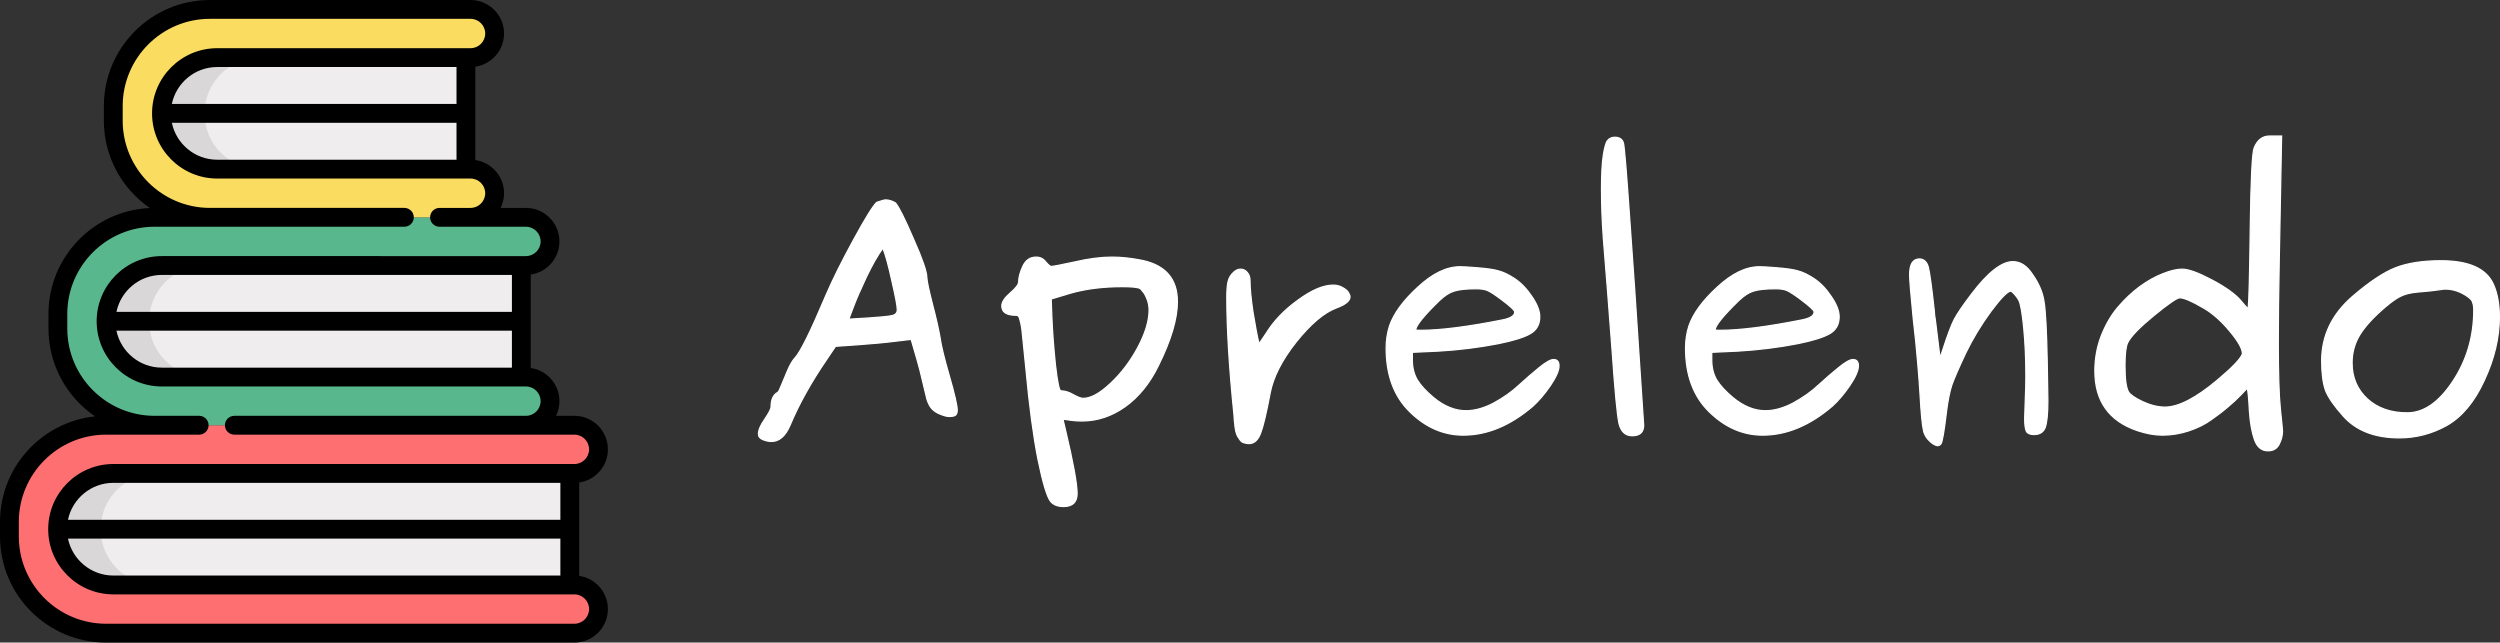 <?xml version="1.0" encoding="UTF-8" standalone="no"?>
<svg
   xmlns:dc="http://purl.org/dc/elements/1.1/"
   xmlns:cc="http://creativecommons.org/ns#"
   xmlns:rdf="http://www.w3.org/1999/02/22-rdf-syntax-ns#"
   xmlns:svg="http://www.w3.org/2000/svg"
   xmlns="http://www.w3.org/2000/svg"
   xmlns:sodipodi="http://sodipodi.sourceforge.net/DTD/sodipodi-0.dtd"
   xmlns:inkscape="http://www.inkscape.org/namespaces/inkscape"
   viewBox="-14 0 1992.029 512"
   version="1.1"
   id="svg22"
   sodipodi:docname="logo_long.svg"
   width="1992.029"
   height="512"
   inkscape:version="1.0.1 (3bc2e813f5, 2020-09-07)">
  <rect x="-14" y="0" width="1992.029" height="512" fill="#333333" stroke="none"/>
  <defs
     id="defs26" />
  <sodipodi:namedview
     pagecolor="#ffffff"
     bordercolor="#666666"
     borderopacity="1"
     objecttolerance="10"
     gridtolerance="10"
     guidetolerance="10"
     inkscape:pageopacity="0"
     inkscape:pageshadow="2"
     inkscape:window-width="1280"
     inkscape:window-height="663"
     id="namedview24"
     showgrid="false"
     fit-margin-top="0"
     fit-margin-left="0"
     fit-margin-right="0"
     fit-margin-bottom="0"
     inkscape:zoom="0.18920631"
     inkscape:cx="854.65467"
     inkscape:cy="717.23494"
     inkscape:window-x="0"
     inkscape:window-y="0"
     inkscape:window-maximized="1"
     inkscape:current-layer="svg22"
     inkscape:document-rotation="0" />
  <path
     d="m 76.332,377.23 c -24.539,0 -44.434,19.895 -44.434,44.438 0,24.539 19.895,44.434 44.434,44.434 H 440.016 v -88.871 z m 0,0"
     fill="#efedee"
     id="path2" />
  <path
     d="m 66.191,421.668 c 0,-24.543 19.895,-44.438 44.438,-44.438 H 76.332 c -24.539,0 -44.434,19.895 -44.434,44.438 0,24.539 19.895,44.434 44.434,44.434 h 34.297 c -24.543,0 -44.438,-19.895 -44.438,-44.434 z m 0,0"
     fill="#d9d7d8"
     id="path4" />
  <path
     d="M 76.332,377.23 H 443.688 c 10.605,0 19.199,-8.594 19.199,-19.199 0,-10.602 -8.594,-19.195 -19.199,-19.195 H 70.516 C 27.98,338.836 -6.5,373.312 -6.5,415.848 v 11.637 C -6.5,470.02 27.98,504.5 70.516,504.5 H 443.688 c 10.605,0 19.199,-8.598 19.199,-19.199 0,-10.602 -8.594,-19.199 -19.199,-19.199 H 76.332 c -24.539,0 -44.434,-19.895 -44.434,-44.434 0,-24.543 19.895,-44.438 44.434,-44.438 z m 0,0"
     fill="#fd6f71"
     id="path6" />
  <path
     d="m 114.953,211.566 c -24.539,0 -44.434,19.895 -44.434,44.434 0,24.539 19.895,44.434 44.434,44.434 h 286.438 v -88.867 z m 0,0"
     fill="#efedee"
     id="path8" />
  <path
     d="m 104.812,256 c 0,-24.539 19.895,-44.434 44.438,-44.434 h -34.297 c -24.539,0 -44.434,19.895 -44.434,44.434 0,24.539 19.895,44.434 44.434,44.434 H 149.25 c -24.543,0 -44.438,-19.895 -44.438,-44.434 z m 0,0"
     fill="#d9d7d8"
     id="path10" />
  <path
     d="m 114.953,211.566 h 290.113 c 10.605,0 19.199,-8.598 19.199,-19.199 0,-10.605 -8.594,-19.199 -19.199,-19.199 H 109.137 c -42.535,0 -77.016,34.48 -77.016,77.012 v 11.641 c 0,42.531 34.48,77.012 77.016,77.012 h 295.93 c 10.605,0 19.199,-8.594 19.199,-19.199 0,-10.602 -8.594,-19.199 -19.199,-19.199 H 114.953 c -24.539,0 -44.434,-19.895 -44.434,-44.434 0,-24.539 19.895,-44.434 44.434,-44.434 z m 0,0"
     fill="#58b78c"
     id="path12" />
  <path
     d="m 159.094,45.898 c -24.539,0 -44.434,19.895 -44.434,44.434 0,24.543 19.895,44.437 44.434,44.437 H 357.254 V 45.898 Z m 0,0"
     fill="#efedee"
     id="path14" />
  <path
     d="m 148.953,90.332 c 0,-24.539 19.895,-44.434 44.438,-44.434 h -34.297 c -24.539,0 -44.434,19.895 -44.434,44.434 0,24.543 19.895,44.437 44.434,44.437 h 34.297 c -24.543,0 -44.438,-19.895 -44.438,-44.437 z m 0,0"
     fill="#d9d7d8"
     id="path16" />
  <path
     d="m 159.094,45.898 h 201.836 c 10.602,0 19.199,-8.598 19.199,-19.199 C 380.129,16.098 371.531,7.5 360.93,7.5 H 153.273 c -42.531,0 -77.012,34.48 -77.012,77.016 v 11.637 c 0,42.535 34.48,77.012 77.012,77.012 h 207.652 c 10.605,0 19.199,-8.594 19.199,-19.195 0,-10.605 -8.594,-19.199 -19.199,-19.199 H 159.094 c -24.539,0 -44.434,-19.895 -44.434,-44.437 0,-24.539 19.895,-44.434 44.434,-44.434 z m 0,0"
     fill="#fadc60"
     id="path18" />
  <path
     d="m 447.516,458.879 v -74.426 c 12.914,-1.863 22.871,-13 22.871,-26.422 0,-14.723 -11.977,-26.699 -26.699,-26.699 h -14.629 c 1.73,-3.535 2.707,-7.504 2.707,-11.699 0,-13.422 -9.957,-24.559 -22.875,-26.418 v -74.43 c 12.918,-1.859 22.875,-12.996 22.875,-26.422 0,-14.719 -11.977,-26.695 -26.699,-26.695 h -20.145 c 1.73,-3.535 2.707,-7.508 2.707,-11.699 0,-13.422 -9.961,-24.559 -22.875,-26.422 V 53.121 c 12.914,-1.863 22.875,-13 22.875,-26.422 C 387.629,11.977 375.648,0 360.926,0 H 153.273 C 106.676,0 68.762,37.914 68.762,84.516 v 11.637 c 0,28.848 14.535,54.352 36.66,69.609 -44.887,1.953 -80.801,39.066 -80.801,84.418 v 11.641 c 0,29.066 14.754,54.75 37.16,69.965 C 19.27,336.168 -14,372.195 -14,415.848 v 11.637 C -14,474.086 23.914,512 70.516,512 H 443.688 c 14.723,0 26.699,-11.977 26.699,-26.699 0,-13.422 -9.957,-24.559 -22.871,-26.422 z M 76.332,458.602 c -17.797,0 -32.691,-12.652 -36.168,-29.434 H 432.516 v 29.434 z M 432.516,414.168 H 40.164 c 3.477,-16.781 18.371,-29.438 36.168,-29.438 H 432.516 Z M 114.953,292.938 c -17.797,0 -32.691,-12.656 -36.168,-29.438 H 393.891 v 29.438 z M 393.891,248.5 H 78.785 C 82.262,231.719 97.156,219.062 114.953,219.062 H 393.895 V 248.5 Z M 159.094,127.27 c -17.797,0 -32.691,-12.652 -36.168,-29.437 H 349.754 V 127.27 Z M 349.754,82.832 H 122.926 c 3.477,-16.781 18.371,-29.434 36.168,-29.434 H 349.754 Z M 443.688,497 H 70.516 C 32.184,497 1,465.816 1,427.484 v -11.637 c 0,-38.332 31.184,-69.516 69.516,-69.516 h 74.191 c 4.145,0 7.5,-3.355 7.5,-7.5 0,-4.145 -3.355,-7.5 -7.5,-7.5 h -35.57 c -38.332,0 -69.516,-31.184 -69.516,-69.516 v -11.637 c 0,-38.332 31.184,-69.516 69.516,-69.516 h 199.074 c 4.141,0 7.5,-3.355 7.5,-7.5 0,-4.141 -3.359,-7.5 -7.5,-7.5 h -154.938 c -38.328,0 -69.512,-31.184 -69.512,-69.516 V 84.516 C 83.762,46.184 114.945,15 153.273,15 h 207.652 c 6.453,0 11.699,5.246 11.699,11.699 0,6.449 -5.246,11.699 -11.699,11.699 H 159.094 c -28.637,0 -51.934,23.297 -51.934,51.934 0,28.641 23.297,51.937 51.934,51.937 h 201.832 c 6.453,0 11.699,5.246 11.699,11.699 0,6.449 -5.246,11.699 -11.699,11.699 h -24.715 c -4.145,0 -7.5,3.355 -7.5,7.5 0,4.141 3.355,7.5 7.5,7.5 h 68.855 c 6.449,0 11.699,5.246 11.699,11.699 0,6.449 -5.25,11.695 -11.699,11.695 H 114.953 c -28.637,0 -51.934,23.301 -51.934,51.938 0,28.637 23.297,51.938 51.934,51.938 h 290.113 c 6.453,0 11.699,5.246 11.699,11.699 0,6.449 -5.246,11.695 -11.699,11.695 H 172.711 c -4.145,0 -7.5,3.359 -7.5,7.5 0,4.145 3.355,7.5 7.5,7.5 H 443.688 c 6.453,0 11.699,5.25 11.699,11.699 0,6.453 -5.246,11.699 -11.699,11.699 H 76.332 c -28.637,0 -51.934,23.297 -51.934,51.938 0,28.637 23.297,51.934 51.934,51.934 H 443.688 c 6.453,0 11.699,5.25 11.699,11.699 0,6.453 -5.246,11.699 -11.699,11.699 z m 0,0"
     id="path20" />
  <g
     aria-label="Aprelendo"
     id="text38"
     style="font-size:213.333px;line-height:125%;font-family:sans-serif;letter-spacing:0px;word-spacing:0px;fill:none;stroke:#ffffff;stroke-width:1px;stroke-linecap:butt;stroke-linejoin:miter;stroke-opacity:1">
    <path
       d="m 600.651,351.76 q -3.12,0 -6.72,-1.44 -3.6,-1.44 -3.6,-4.56 0,-4.56 5.04,-11.76 5.04,-7.44 5.04,-9.84 0,-8.64 5.28,-11.52 0.96,-0.48 2.88,-5.52 2.16,-5.28 5.04,-12 2.88,-6.72 5.76,-9.84 6.48,-6.72 24.72,-49.92 7.92,-18.48 22.08,-44.4 14.16,-25.92 18.48,-29.76 5.76,-1.92 6.96,-1.92 3.84,0 7.92,2.4 4.08,4.8 14.4,28.8 10.56,23.76 10.56,30.48 0.24,4.8 4.56,21.6 4.32,16.56 6,26.4 1.2,9.12 7.44,30.72 6.24,21.6 6.24,27.12 0,2.64 -1.2,3.84 -1.2,1.2 -5.28,1.2 -3.12,0 -8.88,-2.64 -3.84,-1.92 -6,-5.04 -1.92,-3.12 -2.88,-6.48 -0.72,-3.36 -3.12,-12.96 -2.16,-9.6 -4.8,-18.72 l -4.56,-15.6 -10.32,1.2 q -15.12,1.92 -32.64,3.12 l -17.28,1.2 -6.96,10.32 q -18.72,27.36 -29.28,52.56 -5.52,12.96 -14.88,12.96 z m 100.32,-104.88 q 0,-4.56 -4.32,-23.04 -4.08,-18.72 -7.2,-26.16 -6.48,9.12 -13.2,23.28 -6.72,14.16 -10.32,23.76 l -3.6,9.6 15.84,-0.96 q 14.88,-0.96 18.72,-1.92 4.08,-0.96 4.08,-4.56 z"
       style="font-style:normal;font-variant:normal;font-weight:bold;font-stretch:normal;font-size:240px;font-family:Purisa;-inkscape-font-specification:'Purisa, Bold';font-variant-ligatures:normal;font-variant-caps:normal;font-variant-numeric:normal;font-variant-east-asian:normal;fill:#ffffff;stroke:#ffffff"
       id="path19" />
    <path
       d="m 784.251,243.76 q 0,-4.56 6.72,-10.32 6.72,-5.76 6.72,-8.88 0,-5.28 3.36,-12.48 3.36,-7.2 10.56,-7.2 4.8,0 7.68,3.84 3.12,3.6 4.32,3.6 2.16,0 18.72,-3.6 16.56,-3.84 29.76,-3.84 11.04,0 24.24,2.64 27.84,6 27.84,32.88 0,20.4 -15.12,50.88 -10.32,21.12 -26.4,32.64 -16.08,11.52 -34.56,11.52 -4.8,0 -7.92,-0.48 l -7.2,-0.96 1.92,8.16 q 9.36,39.36 9.36,51.12 0,10.32 -10.8,10.32 -6.96,0 -10.32,-4.08 -4.32,-5.52 -10.08,-33.6 -5.52,-27.84 -9.6,-72 -1.44,-15.36 -2.4,-23.76 -0.72,-8.64 -1.68,-12.72 -0.96,-4.32 -1.68,-5.28 -0.72,-0.96 -2.16,-0.96 -11.28,0 -11.28,-7.44 z m 110.16,-13.92 q -2.88,-1.44 -14.16,-1.44 -23.28,0 -41.52,5.28 l -15.12,4.56 0.48,13.2 q 0.72,18.24 2.88,39.12 2.4,20.88 4.32,20.88 4.8,0 10.08,3.12 5.28,2.88 7.68,2.88 9.12,0 21.6,-11.76 12.72,-11.76 21.84,-28.56 9.12,-17.04 9.12,-30 0,-4.8 -1.68,-8.88 -1.68,-4.32 -3.36,-6 -1.44,-1.92 -2.16,-2.4 z"
       style="font-style:normal;font-variant:normal;font-weight:bold;font-stretch:normal;font-size:240px;font-family:Purisa;-inkscape-font-specification:'Purisa, Bold';font-variant-ligatures:normal;font-variant-caps:normal;font-variant-numeric:normal;font-variant-east-asian:normal;fill:#ffffff;stroke:#ffffff"
       id="path21" />
    <path
       d="m 1048.251,227.2 q 4.56,0 7.92,2.16 3.36,1.92 4.32,3.84 1.2,1.92 1.2,3.36 0,4.8 -11.04,8.88 -14.64,5.52 -31.92,27.12 -17.04,21.6 -20.64,40.56 -4.56,24.24 -7.68,32.16 -3.12,8.16 -9.12,8.16 -2.4,0 -4.32,-0.72 -1.68,-0.48 -2.88,-2.16 -1.2,-1.68 -1.92,-2.88 -0.72,-1.2 -1.44,-3.84 -0.48,-2.88 -0.72,-4.08 0,-1.44 -0.48,-4.56 -0.24,-3.36 -0.24,-4.08 -5.76,-56.16 -5.76,-94.32 0,-7.92 0.96,-12.24 0.96,-4.56 4.8,-7.92 2.4,-2.16 5.28,-2.16 3.12,0 5.28,2.64 2.16,2.4 2.16,6.48 0,8.88 2.4,25.2 2.64,16.08 4.8,25.2 1.92,-2.64 5.52,-8.16 9.12,-14.88 25.44,-26.64 16.32,-12 28.08,-12 z"
       style="font-style:normal;font-variant:normal;font-weight:bold;font-stretch:normal;font-size:240px;font-family:Purisa;-inkscape-font-specification:'Purisa, Bold';font-variant-ligatures:normal;font-variant-caps:normal;font-variant-numeric:normal;font-variant-east-asian:normal;fill:#ffffff;stroke:#ffffff"
       id="path23" />
    <path
       d="m 1192.97,248.56 q 0,-1.92 -10.56,-9.84 -7.68,-5.76 -11.04,-7.2 -3.12,-1.44 -9.12,-1.44 -12,0 -17.76,1.92 -5.52,1.68 -11.76,7.68 -18.48,18 -18.72,23.28 0.96,0.24 4.08,0.24 23.28,0 64.56,-8.16 10.32,-1.92 10.32,-6.48 z m 30.96,37.92 q 4.32,0 4.32,5.04 0,5.52 -6.96,15.84 -6.96,10.08 -13.92,16.32 -26.88,23.04 -55.44,23.04 -23.52,0 -42.48,-18.48 -18.96,-18.48 -18.96,-50.88 0,-9.12 2.64,-17.52 5.04,-14.88 22.56,-30.96 17.52,-16.32 33.6,-16.32 4.32,0 12.72,0.72 12.96,0.96 18.24,2.64 5.52,1.44 12.48,6 7.68,5.04 13.92,14.4 6.24,9.12 6.24,16.08 0,9.12 -7.44,13.44 -7.44,4.32 -25.2,7.92 -23.28,4.56 -48,6 l -20.88,0.96 v 6.24 q 0,8.88 3.84,15.6 4.08,6.72 12.96,14.16 12.72,10.56 25.92,10.56 10.56,0 22.32,-6.24 11.76,-6.48 19.92,-14.16 8.4,-7.68 16.08,-13.92 7.92,-6.48 11.52,-6.48 z"
       style="font-style:normal;font-variant:normal;font-weight:bold;font-stretch:normal;font-size:240px;font-family:Purisa;-inkscape-font-specification:'Purisa, Bold';font-variant-ligatures:normal;font-variant-caps:normal;font-variant-numeric:normal;font-variant-east-asian:normal;fill:#ffffff;stroke:#ffffff"
       id="path25" />
    <path
       d="m 1262.09,150.64 q 0,-17.52 1.44,-26.88 1.44,-9.36 3.36,-11.76 2.16,-2.64 5.76,-2.64 5.76,0 6.96,4.8 1.2,5.04 5.04,61.2 4.08,56.16 7.44,109.2 3.6,53.04 3.6,54.24 0,8.4 -9.12,8.4 -8.16,0 -10.56,-9.84 -2.16,-10.08 -5.52,-58.56 -3.84,-51.12 -6.96,-89.04 -1.44,-20.16 -1.44,-39.12 z"
       style="font-style:normal;font-variant:normal;font-weight:bold;font-stretch:normal;font-size:240px;font-family:Purisa;-inkscape-font-specification:'Purisa, Bold';font-variant-ligatures:normal;font-variant-caps:normal;font-variant-numeric:normal;font-variant-east-asian:normal;fill:#ffffff;stroke:#ffffff"
       id="path27" />
    <path
       d="m 1431.53,248.56 q 0,-1.92 -10.56,-9.84 -7.68,-5.76 -11.04,-7.2 -3.12,-1.44 -9.12,-1.44 -12,0 -17.76,1.92 -5.52,1.68 -11.76,7.68 -18.48,18 -18.72,23.28 0.96,0.24 4.08,0.24 23.28,0 64.56,-8.16 10.32,-1.92 10.32,-6.48 z m 30.96,37.92 q 4.32,0 4.32,5.04 0,5.52 -6.96,15.84 -6.96,10.08 -13.92,16.32 -26.88,23.04 -55.44,23.04 -23.52,0 -42.48,-18.48 -18.96,-18.48 -18.96,-50.88 0,-9.12 2.64,-17.52 5.04,-14.88 22.56,-30.96 17.52,-16.32 33.6,-16.32 4.32,0 12.72,0.72 12.96,0.96 18.24,2.64 5.52,1.44 12.48,6 7.68,5.04 13.92,14.4 6.24,9.12 6.24,16.08 0,9.12 -7.44,13.44 -7.44,4.32 -25.2,7.92 -23.28,4.56 -48,6 l -20.88,0.96 v 6.24 q 0,8.88 3.84,15.6 4.08,6.72 12.96,14.16 12.72,10.56 25.92,10.56 10.56,0 22.32,-6.24 11.76,-6.48 19.92,-14.16 8.4,-7.68 16.08,-13.92 7.92,-6.48 11.52,-6.48 z"
       style="font-style:normal;font-variant:normal;font-weight:bold;font-stretch:normal;font-size:240px;font-family:Purisa;-inkscape-font-specification:'Purisa, Bold';font-variant-ligatures:normal;font-variant-caps:normal;font-variant-numeric:normal;font-variant-east-asian:normal;fill:#ffffff;stroke:#ffffff"
       id="path29" />
    <path
       d="m 1507.609,218.8 q 0,-12.48 7.92,-12.48 5.28,0.24 6.96,6.48 1.68,6.24 4.8,35.04 0.24,2.16 0.24,3.36 0.24,1.2 0.48,3.12 0.24,1.92 0.48,3.6 l 3.36,27.36 2.64,-7.92 q 5.04,-15.6 8.64,-22.8 3.84,-7.2 13.92,-20.4 19.44,-25.68 32.88,-25.68 8.88,0 15.36,9.84 7.68,10.8 9.36,21.6 1.92,10.8 2.64,49.44 0.48,24.48 0.48,29.76 0,15.84 -2.16,21.6 -2.16,5.52 -8.88,5.52 -4.56,0 -6,-2.4 -1.44,-2.64 -1.44,-10.32 0,-3.6 0.48,-14.88 0.48,-11.28 0.48,-18.72 0,-20.4 -1.68,-38.16 -1.68,-17.76 -3.84,-22.32 -0.96,-1.92 -2.4,-3.6 -1.44,-1.92 -2.64,-2.88 -0.96,-0.96 -1.44,-0.96 -3.84,0 -15.84,16.08 -11.76,16.08 -19.92,32.88 -8.4,17.76 -11.28,25.92 -2.64,8.16 -4.32,22.08 -2.64,22.32 -4.32,24.72 -1.2,1.44 -2.64,1.44 -3.6,-0.48 -7.68,-5.04 -2.16,-2.4 -3.36,-6 -0.96,-3.84 -1.68,-11.52 -0.72,-7.92 -1.2,-16.8 -0.48,-9.12 -1.92,-26.16 -1.44,-17.28 -3.6,-35.76 -2.88,-28.8 -2.88,-35.04 z"
       style="font-style:normal;font-variant:normal;font-weight:bold;font-stretch:normal;font-size:240px;font-family:Purisa;-inkscape-font-specification:'Purisa, Bold';font-variant-ligatures:normal;font-variant-caps:normal;font-variant-numeric:normal;font-variant-east-asian:normal;fill:#ffffff;stroke:#ffffff"
       id="path31" />
    <path
       d="m 1741.849,245.44 q -13.92,-8.16 -18.96,-8.16 -3.36,0 -20.64,14.16 -17.28,14.16 -20.88,21.6 -2.16,4.32 -2.16,18.48 0,16.08 2.88,20.88 2.16,3.36 11.28,7.68 9.36,4.32 17.76,4.32 16.08,0 41.76,-21.6 18,-15.12 19.92,-20.88 0,-6 -10.08,-18 -9.84,-12 -20.88,-18.48 z m 34.8,63.84 q -0.24,0.24 -5.04,5.28 -4.56,4.8 -10.32,9.6 -5.52,4.8 -13.44,10.32 -7.68,5.52 -18,8.88 -10.32,3.36 -20.88,3.36 -9.12,0 -19.92,-3.6 -33.84,-11.52 -33.84,-47.52 0,-14.64 5.04,-27.84 5.28,-13.44 13.2,-22.8 8.16,-9.6 17.52,-16.56 9.6,-6.96 18.48,-10.32 8.88,-3.6 15.36,-3.6 7.44,0 23.76,8.64 16.32,8.64 23.04,16.56 3.84,4.8 5.76,6.24 0.96,-8.4 1.68,-65.28 0.72,-57.12 3.12,-62.88 3.84,-9.36 12.24,-9.36 h 9.6 l -1.92,101.76 q -0.72,35.04 -0.72,62.64 0,37.2 1.68,53.28 1.68,15.84 1.68,17.52 0,5.04 -2.64,10.32 -2.64,5.28 -8.88,5.28 -7.68,0 -10.8,-8.88 -3.12,-8.64 -4.08,-23.04 -0.72,-14.4 -1.68,-18 z"
       style="font-style:normal;font-variant:normal;font-weight:bold;font-stretch:normal;font-size:240px;font-family:Purisa;-inkscape-font-specification:'Purisa, Bold';font-variant-ligatures:normal;font-variant-caps:normal;font-variant-numeric:normal;font-variant-east-asian:normal;fill:#ffffff;stroke:#ffffff"
       id="path33" />
    <path
       d="m 1860.649,236.08 q 20.16,-17.28 34.32,-22.8 14.4,-5.52 36,-5.52 33.36,0 41.76,18.72 4.8,10.56 4.8,26.16 0,24.72 -12,50.4 -11.76,25.68 -30,36 -17.76,9.84 -37.68,9.84 -29.28,0 -44.64,-17.28 -10.8,-12 -14.16,-20.4 -3.12,-8.64 -3.12,-23.76 0,-30 24.72,-51.36 z m 43.44,92.88 q 19.68,0 36.24,-24.96 16.8,-25.2 16.8,-57.12 0,-3.36 -0.72,-5.28 -0.48,-1.92 -1.2,-2.64 -0.72,-0.96 -2.64,-2.4 -8.64,-6.24 -18.24,-6.24 -1.44,0 -4.08,0.48 -2.4,0.24 -7.44,0.96 -4.8,0.48 -10.56,0.96 -7.92,0.72 -12.96,3.12 -4.8,2.16 -12.48,8.64 -14.4,12.24 -20.64,22.56 -6,10.08 -6,22.08 0,17.52 12.24,28.8 12.24,11.04 31.68,11.04 z"
       style="font-style:normal;font-variant:normal;font-weight:bold;font-stretch:normal;font-size:240px;font-family:Purisa;-inkscape-font-specification:'Purisa, Bold';font-variant-ligatures:normal;font-variant-caps:normal;font-variant-numeric:normal;font-variant-east-asian:normal;fill:#ffffff;stroke:#ffffff"
       id="path35" />
  </g>
</svg>
